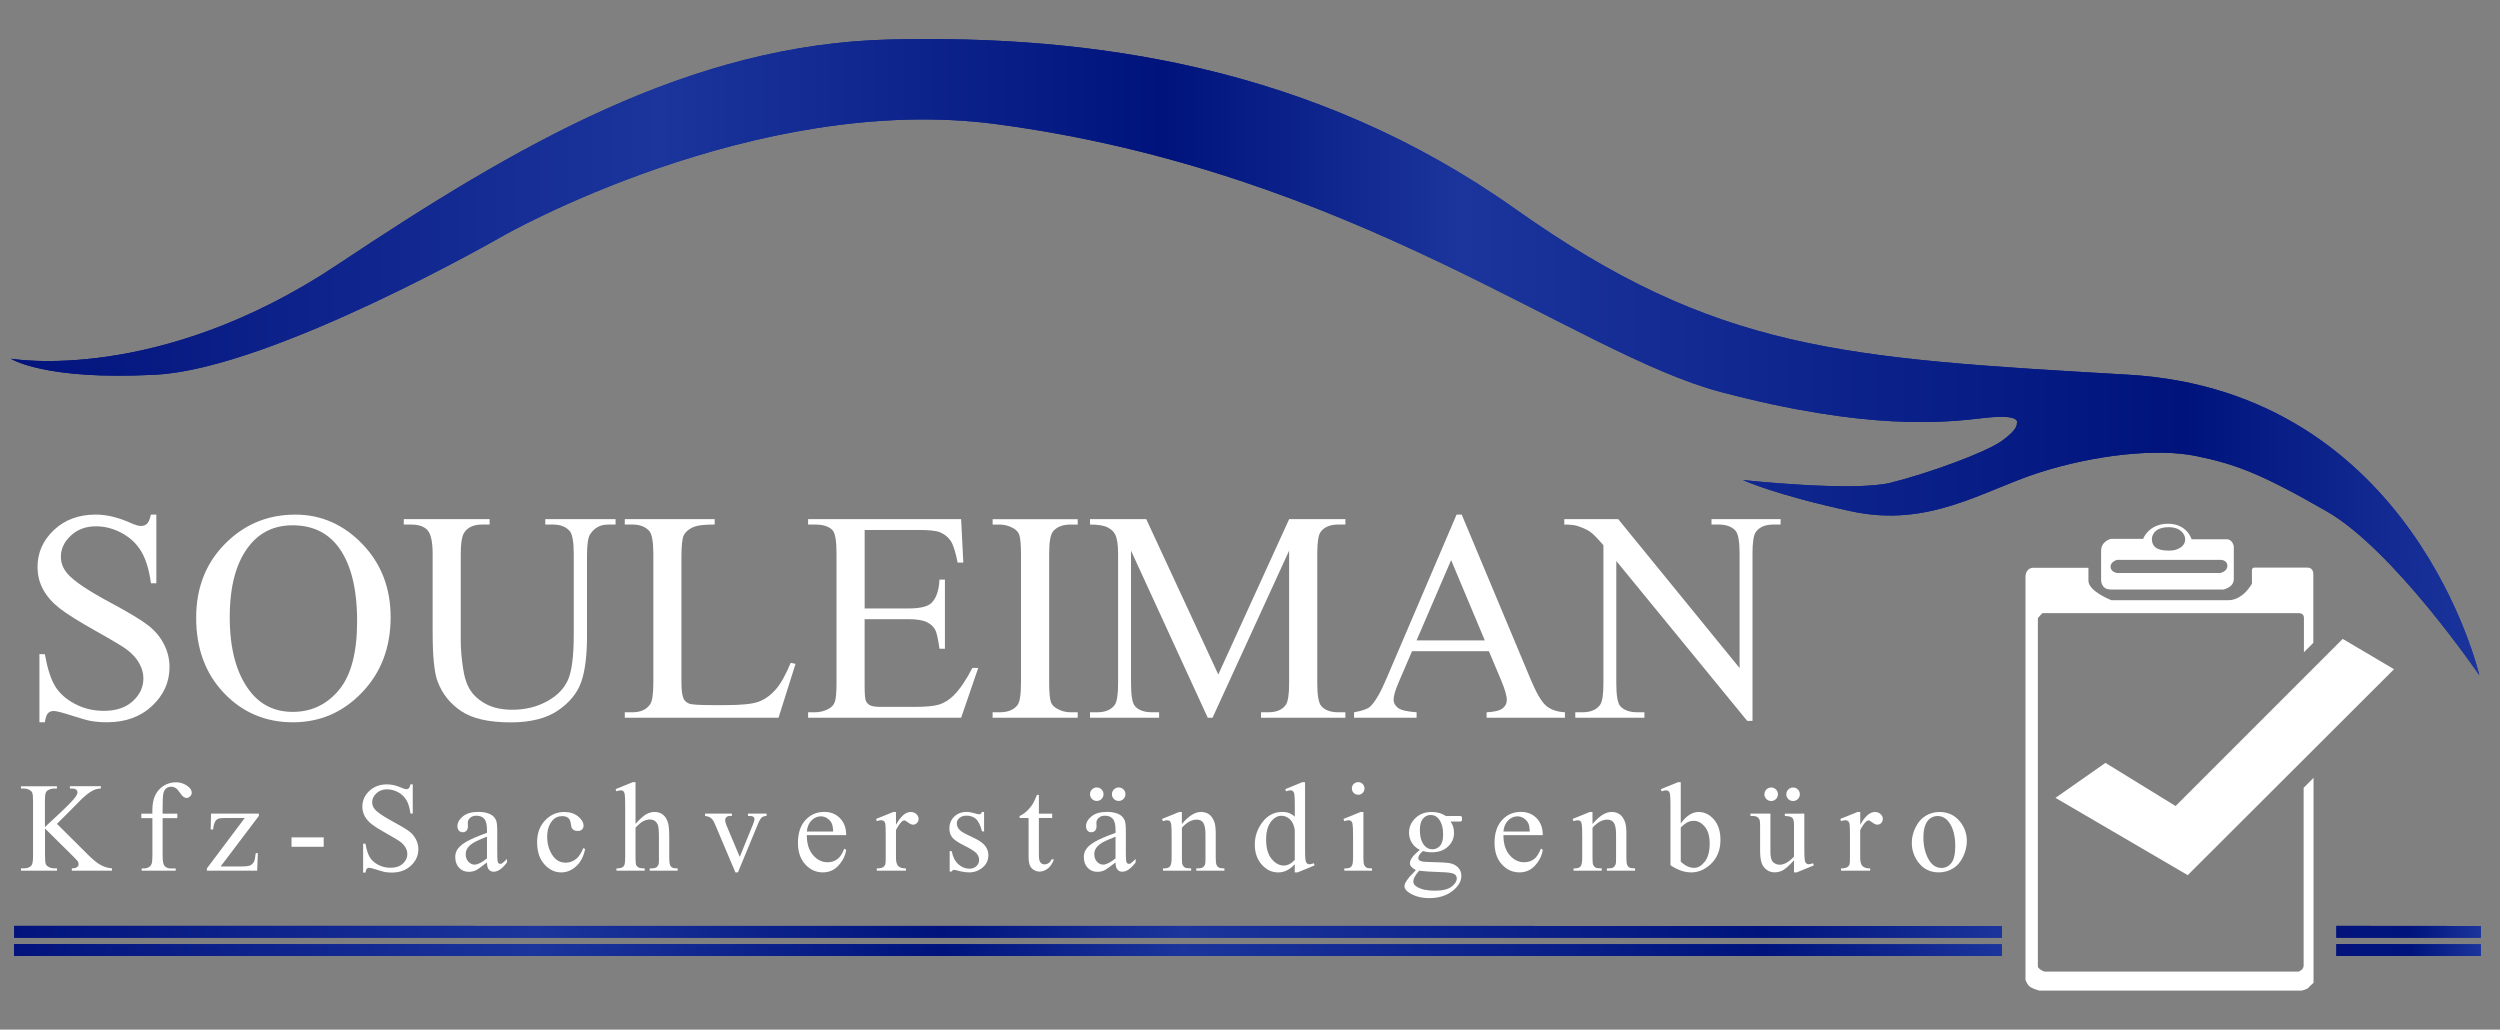 <?xml version="1.0" encoding="utf-8"?>
<!-- Generator: Adobe Illustrator 26.0.1, SVG Export Plug-In . SVG Version: 6.00 Build 0)  -->
<svg version="1.1" id="Ebene_1" xmlns="http://www.w3.org/2000/svg" xmlns:xlink="http://www.w3.org/1999/xlink" x="0px" y="0px"
	 viewBox="0 0 8192 3373.7" style="enable-background:new 0 0 8192 3373.7;" xml:space="preserve">
<rect x="0" y="0" width="8192" height="3373.7" fill="#808080" stroke="none"/>
<style type="text/css">
	.st0{clip-path:url(#SVGID_00000057841295690704539100000002671576140693668513_);}
	.st1{clip-path:url(#SVGID_00000052067645588420767370000016736635204277820831_);}
	.st2{clip-path:url(#SVGID_00000106838878489726160260000012405310929017516700_);}
	.st3{clip-path:url(#SVGID_00000030465337077193328780000015859505913556044980_);}
	.st4{clip-path:url(#SVGID_00000166674332142910295710000000655899069859770249_);}
	.st5{clip-path:url(#SVGID_00000131346423199460715870000000871711404607674031_);}
	.st6{clip-path:url(#SVGID_00000150061378424094855910000010903932424659767944_);}
	.st7{clip-path:url(#SVGID_00000071556584143493271380000004622971812835034759_);}
	.st8{clip-path:url(#SVGID_00000091709693682924471590000011383583616860801959_);}
	.st9{clip-path:url(#SVGID_00000150795395532125269340000008813565005680341936_);}
	.st10{fill:#FFFFFF;}
</style>
<g>
	<g>
		<g>
			<g>
				<defs>
					<path id="SVGID_00000046339233081115081260000008387244145127722115_" d="M35.6,1175.3c0,0,480.4,85.2,1070-307.9
						s1155.2-722.8,1812.5-738.1S4304.8,216.6,4964.3,684s1072.2,489.2,2009.1,543.8c936.8,54.6,1150.8,984.9,1150.8,984.9
						s-279.5-410.5-500.1-537.2s-301.4-155-428-181.2c-126.7-26.2-331.9-4.4-515.4,54.6c-183.4,59-360.3,181.3-613.6,126.7
						c-253.3-54.6-355.9-102.6-355.9-102.6s362.5,39.3,484.8,8.7s310.1-98.3,364.7-137.6c54.6-39.3,48-56.8,48-56.8
						s19.7-32.8-109.2-17.5c-128.8,15.3-380,41.5-860.4-85.2s-1202.6-722.4-2375.9-878c-790.5-104.8-1616,366.9-1616,366.9
						S893.8,1207,511.6,1227.7C144.7,1247.6,35.6,1175.3,35.6,1175.3z"/>
				</defs>
				
					<linearGradient id="SVGID_00000025432397264019744750000005767265230764829325_" gradientUnits="userSpaceOnUse" x1="35.6" y1="1170.286" x2="8124.2" y2="1170.286">
					<stop  offset="0" style="stop-color:#02137C"/>
					<stop  offset="0.263" style="stop-color:#1B359C"/>
					<stop  offset="0.467" style="stop-color:#00137D"/>
					<stop  offset="0.587" style="stop-color:#1B359C"/>
					<stop  offset="0.88" style="stop-color:#00137D"/>
					<stop  offset="1" style="stop-color:#1B359C"/>
				</linearGradient>
				
					<use xlink:href="#SVGID_00000046339233081115081260000008387244145127722115_"  style="overflow:visible;fill:url(#SVGID_00000025432397264019744750000005767265230764829325_);"/>
				<clipPath id="SVGID_00000109744855590831107540000004727683514796052392_">
					<use xlink:href="#SVGID_00000046339233081115081260000008387244145127722115_"  style="overflow:visible;"/>
				</clipPath>
				<g style="clip-path:url(#SVGID_00000109744855590831107540000004727683514796052392_);">
					<g>
						<g>
							<defs>
								<rect id="SVGID_00000054974070381892601270000002503262564886142347_" x="30.6" y="122.9" width="8098.7" height="2094.7"/>
							</defs>
							
								<linearGradient id="SVGID_00000007398344838037152220000015744287466070356870_" gradientUnits="userSpaceOnUse" x1="30.6" y1="1170.25" x2="8129.3" y2="1170.25">
								<stop  offset="0" style="stop-color:#02137C"/>
								<stop  offset="0.263" style="stop-color:#1B359C"/>
								<stop  offset="0.467" style="stop-color:#00137D"/>
								<stop  offset="0.587" style="stop-color:#1B359C"/>
								<stop  offset="0.88" style="stop-color:#00137D"/>
								<stop  offset="1" style="stop-color:#1B359C"/>
							</linearGradient>
							
								<use xlink:href="#SVGID_00000054974070381892601270000002503262564886142347_"  style="overflow:visible;fill:url(#SVGID_00000007398344838037152220000015744287466070356870_);"/>
							<clipPath id="SVGID_00000168116378902990358830000010378141680695132329_">
								<use xlink:href="#SVGID_00000054974070381892601270000002503262564886142347_"  style="overflow:visible;"/>
							</clipPath>
							<g style="clip-path:url(#SVGID_00000168116378902990358830000010378141680695132329_);">
							</g>
						</g>
					</g>
				</g>
			</g>
		</g>
	</g>
</g>
<g>
	<g>
		<g>
			<g>
				<defs>
					<polyline id="SVGID_00000121271704471782565350000012954267825643718819_" points="46.5,3033.9 46.5,3072.8 6560.2,3072.8 
						6560.2,3034.3 46.5,3033.9 					"/>
				</defs>
				
					<linearGradient id="SVGID_00000179641781119115639350000009730207132758479258_" gradientUnits="userSpaceOnUse" x1="46.5" y1="3053.35" x2="6560.2" y2="3053.35">
					<stop  offset="0" style="stop-color:#02137C"/>
					<stop  offset="0.263" style="stop-color:#1B359C"/>
					<stop  offset="0.467" style="stop-color:#00137D"/>
					<stop  offset="0.587" style="stop-color:#1B359C"/>
					<stop  offset="0.88" style="stop-color:#00137D"/>
					<stop  offset="1" style="stop-color:#1B359C"/>
				</linearGradient>
				
					<use xlink:href="#SVGID_00000121271704471782565350000012954267825643718819_"  style="overflow:visible;fill:url(#SVGID_00000179641781119115639350000009730207132758479258_);"/>
				<clipPath id="SVGID_00000017491793115703465980000001007597088680918194_">
					<use xlink:href="#SVGID_00000121271704471782565350000012954267825643718819_"  style="overflow:visible;"/>
				</clipPath>
				<g style="clip-path:url(#SVGID_00000017491793115703465980000001007597088680918194_);">
					<g>
						<g>
							<defs>
								<rect id="SVGID_00000128460189088449291360000017955198183067774903_" x="41.5" y="3028.9" width="6523.7" height="49"/>
							</defs>
							
								<linearGradient id="SVGID_00000130639890065609920630000017998417604237650576_" gradientUnits="userSpaceOnUse" x1="41.5" y1="3053.4" x2="6565.2" y2="3053.4">
								<stop  offset="0" style="stop-color:#02137C"/>
								<stop  offset="0.263" style="stop-color:#1B359C"/>
								<stop  offset="0.467" style="stop-color:#00137D"/>
								<stop  offset="0.587" style="stop-color:#1B359C"/>
								<stop  offset="0.88" style="stop-color:#00137D"/>
								<stop  offset="1" style="stop-color:#1B359C"/>
							</linearGradient>
							
								<use xlink:href="#SVGID_00000128460189088449291360000017955198183067774903_"  style="overflow:visible;fill:url(#SVGID_00000130639890065609920630000017998417604237650576_);"/>
							<clipPath id="SVGID_00000070821182532739286470000016788790482783616400_">
								<use xlink:href="#SVGID_00000128460189088449291360000017955198183067774903_"  style="overflow:visible;"/>
							</clipPath>
							<g style="clip-path:url(#SVGID_00000070821182532739286470000016788790482783616400_);">
							</g>
						</g>
					</g>
				</g>
			</g>
		</g>
	</g>
</g>
<g>
	<g>
		<g>
			<g>
				<defs>
					<polyline id="SVGID_00000145753190161328288290000002674334389287367556_" points="46.1,3093.7 46.1,3132.6 6559.8,3132.6 
						6559.8,3094.1 46.1,3093.6 					"/>
				</defs>
				
					<linearGradient id="SVGID_00000167375733905295112030000003697079865433915786_" gradientUnits="userSpaceOnUse" x1="46.1" y1="3113.1" x2="6559.8" y2="3113.1">
					<stop  offset="0" style="stop-color:#02137C"/>
					<stop  offset="0.263" style="stop-color:#1B359C"/>
					<stop  offset="0.467" style="stop-color:#00137D"/>
					<stop  offset="0.587" style="stop-color:#1B359C"/>
					<stop  offset="0.88" style="stop-color:#00137D"/>
					<stop  offset="1" style="stop-color:#1B359C"/>
				</linearGradient>
				
					<use xlink:href="#SVGID_00000145753190161328288290000002674334389287367556_"  style="overflow:visible;fill:url(#SVGID_00000167375733905295112030000003697079865433915786_);"/>
				<clipPath id="SVGID_00000089531818845241681140000006080235314829506207_">
					<use xlink:href="#SVGID_00000145753190161328288290000002674334389287367556_"  style="overflow:visible;"/>
				</clipPath>
				<g style="clip-path:url(#SVGID_00000089531818845241681140000006080235314829506207_);">
					<g>
						<g>
							<defs>
								<rect id="SVGID_00000142899190417109488230000010056013977792619428_" x="41.1" y="3088.6" width="6523.7" height="49"/>
							</defs>
							
								<linearGradient id="SVGID_00000036962828782169768700000018126108480866864058_" gradientUnits="userSpaceOnUse" x1="41.1" y1="3113.1" x2="6564.8" y2="3113.1">
								<stop  offset="0" style="stop-color:#02137C"/>
								<stop  offset="0.263" style="stop-color:#1B359C"/>
								<stop  offset="0.467" style="stop-color:#00137D"/>
								<stop  offset="0.587" style="stop-color:#1B359C"/>
								<stop  offset="0.88" style="stop-color:#00137D"/>
								<stop  offset="1" style="stop-color:#1B359C"/>
							</linearGradient>
							
								<use xlink:href="#SVGID_00000142899190417109488230000010056013977792619428_"  style="overflow:visible;fill:url(#SVGID_00000036962828782169768700000018126108480866864058_);"/>
							<clipPath id="SVGID_00000045615145840223998210000006270326595719013556_">
								<use xlink:href="#SVGID_00000142899190417109488230000010056013977792619428_"  style="overflow:visible;"/>
							</clipPath>
							<g style="clip-path:url(#SVGID_00000045615145840223998210000006270326595719013556_);">
							</g>
						</g>
					</g>
				</g>
			</g>
		</g>
	</g>
</g>
<g>
	<g>
		<g>
			<g>
				<defs>
					<polyline id="SVGID_00000073713850867614222090000000151244449040499594_" points="7655.8,3033.9 7655.8,3072.8 8129.3,3072.8 
						8129.3,3034.3 7655.8,3033.9 					"/>
				</defs>
				
					<linearGradient id="SVGID_00000170279342063624757040000017184137010834744234_" gradientUnits="userSpaceOnUse" x1="7655.829" y1="3053.35" x2="8129.3" y2="3053.35">
					<stop  offset="0" style="stop-color:#02137C"/>
					<stop  offset="0.517" style="stop-color:#00137D"/>
					<stop  offset="1" style="stop-color:#1B359C"/>
				</linearGradient>
				
					<use xlink:href="#SVGID_00000073713850867614222090000000151244449040499594_"  style="overflow:visible;fill:url(#SVGID_00000170279342063624757040000017184137010834744234_);"/>
				<clipPath id="SVGID_00000177474992329902973530000009220499798718284971_">
					<use xlink:href="#SVGID_00000073713850867614222090000000151244449040499594_"  style="overflow:visible;"/>
				</clipPath>
				<g style="clip-path:url(#SVGID_00000177474992329902973530000009220499798718284971_);">
					<g>
						<g>
							<defs>
								<rect id="SVGID_00000083794168180396648440000002815235816725829307_" x="7655.5" y="3028.9" width="474.2" height="49"/>
							</defs>
							
								<linearGradient id="SVGID_00000178204590377441247580000009589574435631720320_" gradientUnits="userSpaceOnUse" x1="7655.465" y1="3053.4" x2="8129.664" y2="3053.4">
								<stop  offset="0" style="stop-color:#02137C"/>
								<stop  offset="0.517" style="stop-color:#00137D"/>
								<stop  offset="1" style="stop-color:#1B359C"/>
							</linearGradient>
							
								<use xlink:href="#SVGID_00000083794168180396648440000002815235816725829307_"  style="overflow:visible;fill:url(#SVGID_00000178204590377441247580000009589574435631720320_);"/>
							<clipPath id="SVGID_00000149348463537650185910000008842953008471425207_">
								<use xlink:href="#SVGID_00000083794168180396648440000002815235816725829307_"  style="overflow:visible;"/>
							</clipPath>
							<g style="clip-path:url(#SVGID_00000149348463537650185910000008842953008471425207_);">
							</g>
						</g>
					</g>
				</g>
			</g>
		</g>
	</g>
</g>
<g>
	<g>
		<g>
			<g>
				<defs>
					<polyline id="SVGID_00000007407716800363522860000016361714546231285128_" points="7655.8,3093.7 7655.8,3132.6 8129.3,3132.6 
						8129.3,3094.1 7655.8,3093.6 					"/>
				</defs>
				
					<linearGradient id="SVGID_00000126318779891800669040000017533059506707260311_" gradientUnits="userSpaceOnUse" x1="7655.8" y1="3113.1" x2="8129.271" y2="3113.1">
					<stop  offset="0" style="stop-color:#02137C"/>
					<stop  offset="0.517" style="stop-color:#00137D"/>
					<stop  offset="1" style="stop-color:#1B359C"/>
				</linearGradient>
				
					<use xlink:href="#SVGID_00000007407716800363522860000016361714546231285128_"  style="overflow:visible;fill:url(#SVGID_00000126318779891800669040000017533059506707260311_);"/>
				<clipPath id="SVGID_00000084510568524366370970000011817569648579647620_">
					<use xlink:href="#SVGID_00000007407716800363522860000016361714546231285128_"  style="overflow:visible;"/>
				</clipPath>
				<g style="clip-path:url(#SVGID_00000084510568524366370970000011817569648579647620_);">
					<g>
						<g>
							<defs>
								<rect id="SVGID_00000170970374615373771600000000716869636626901385_" x="7655.4" y="3088.6" width="474.2" height="49"/>
							</defs>
							
								<linearGradient id="SVGID_00000112597031779424955260000012370548153592783774_" gradientUnits="userSpaceOnUse" x1="7655.436" y1="3113.1" x2="8129.635" y2="3113.1">
								<stop  offset="0" style="stop-color:#02137C"/>
								<stop  offset="0.517" style="stop-color:#00137D"/>
								<stop  offset="1" style="stop-color:#1B359C"/>
							</linearGradient>
							
								<use xlink:href="#SVGID_00000170970374615373771600000000716869636626901385_"  style="overflow:visible;fill:url(#SVGID_00000112597031779424955260000012370548153592783774_);"/>
							<clipPath id="SVGID_00000173843916352059663020000001837080902337631635_">
								<use xlink:href="#SVGID_00000170970374615373771600000000716869636626901385_"  style="overflow:visible;"/>
							</clipPath>
							<g style="clip-path:url(#SVGID_00000173843916352059663020000001837080902337631635_);">
							</g>
						</g>
					</g>
				</g>
			</g>
		</g>
	</g>
</g>
<path class="st10" d="M6637.1,1891.6v1319c0,0,5.3,16.7,16,23.7c10.7,6.9,29.3,11.6,29.3,11.6h859.9c0,0,18-4.2,21.8-9.1
	c3.8-4.9,16.9-16.4,16.9-16.4v-671.5l-32.4,32.5v583.7c0,0-1.1,8.8-7.5,13.4c-6.4,4.5-8.8,5.2-8.8,5.2h-832.9c0,0-8.5-2.7-14.3-7.4
	c-5.8-4.6-7.4-7.8-7.4-7.8v-1143c0,0,4.4-5.6,7.9-9.3c3.5-3.7,7.2-7.1,7.2-7.1h837.5c0,0,19.2-1.7,19.2,14.7v113.4l30.8-30.8v-226.9
	c0,0,0-19.6-19.6-19.6h-173.9c0,0-7.7,0.7-7.7,7.7v45c0,0-28.5,54.2-77.5,54.2h-382.9c0,0-75.3-29.1-75.3-63.7v-42.6H6660
	c0,0-22.7,1.1-22.9,30.6V1891.6z"/>
<polyline class="st10" points="6899.1,2499.8 6735.4,2614.4 7168.8,2867.7 7844.7,2192.9 7676.6,2093.6 7129,2641.2 "/>
<path class="st10" d="M7296.3,1767h-115c0-0.2-14.2-50.8-77.5-50.8s-81.2,49.6-81.2,49.6h-106.4c0,0-31.3,8-31.3,38.8v95.8
	c0,0-0.7,31.3,31.2,31.3h369.5c0,0,34.1-6.2,34.1-34.3V1790C7319.8,1790,7315.5,1766.8,7296.3,1767z M7106.7,1727.5
	c29.8,0,43.7,13.1,50.1,25.3c6.9,13.1,3.6,29.3-7.9,38.6c-8.5,6.9-21.6,13.1-41.6,12.8c-21-0.4-56-1.6-56-38.5
	C7051.2,1765.7,7050.6,1727.5,7106.7,1727.5L7106.7,1727.5z M7275.1,1877.5h-338.7c0,0-20.5-3.3-20.5-20.5s21.6-22.5,21.6-22.5
	h338.7c0,0,22.5,0,22.5,19.4S7275.1,1877.5,7275.1,1877.5z"/>
<path class="st10" d="M512.3,1686.3v225h-17.7c-5.7-43.2-16.1-77.6-31-103.2s-36.1-45.9-63.6-60.9s-56-22.6-85.4-22.6
	c-33.3,0-60.8,10.2-82.5,30.5c-21.8,20.3-32.6,43.4-32.6,69.3c0,19.8,6.9,37.9,20.6,54.2c19.8,24,67,56,141.6,96
	c60.8,32.6,102.3,57.7,124.5,75.1c22.2,17.4,39.3,38,51.3,61.7c11.8,23,18,48.6,18,74.5c0,49.3-19.1,91.7-57.3,127.4
	s-87.4,53.5-147.6,53.4c-17.8,0.1-35.7-1.4-53.3-4.3c-9.9-1.6-30.5-7.5-61.7-17.5s-50.9-15.1-59.3-15.1c-8,0-14.3,2.4-19,7.2
	c-4.6,4.8-8.1,14.7-10.3,29.7h-17.8v-223.1H147c8.3,46.7,19.5,81.6,33.6,104.9c14.1,23.2,35.6,42.5,64.5,57.8
	c28.9,15.4,60.7,23,95.2,23c40,0,71.6-10.6,94.8-31.7c23.2-21.1,34.8-46.1,34.8-74.9c0-16-4.4-32.2-13.2-48.5
	c-8.8-16.3-22.5-31.5-41-45.6c-12.5-9.6-46.6-30-102.2-61.2c-55.7-31.2-95.2-56.1-118.8-74.6c-23.5-18.5-41.3-39-53.5-61.4
	s-18.2-47-18.2-73.9c0-46.7,17.9-86.9,53.7-120.7c35.8-33.8,81.4-50.6,136.8-50.6c34.5,0,71.2,8.5,109.9,25.4
	c17.9,8,30.5,12,37.9,12c8.3,0,15.1-2.5,20.4-7.4c5.3-5,9.5-15,12.7-30L512.3,1686.3z"/>
<path class="st10" d="M967.7,1686.3c84.5,0,157.6,32.1,219.5,96.2c61.9,64.1,92.8,144.2,92.8,240.2c0,98.9-31.2,180.9-93.6,246.2
	s-137.9,97.9-226.5,97.9c-89.6,0-164.8-31.8-225.7-95.5s-91.4-146-91.4-247.1c0-103.3,35.2-187.6,105.6-252.9
	C809.5,1714.6,882.6,1686.3,967.7,1686.3z M958.6,1721.3c-58.2,0-104.9,21.6-140.1,64.8c-43.8,53.7-65.7,132.4-65.7,236.1
	c0,106.2,22.7,187.9,68.1,245.2c34.9,43.5,80.9,65.2,138.2,65.3c61.1,0,111.6-23.8,151.4-71.5s59.7-122.8,59.7-225.5
	c0-111.3-21.9-194.3-65.7-249C1069.2,1743.1,1020.6,1721.3,958.6,1721.3z"/>
<path class="st10" d="M1786.8,1718.9v-17.7h230.3v17.7h-24.5c-25.6,0-45.3,10.7-59,32.1c-6.7,9.9-10.1,33-10.1,69.1V2084
	c0,65.3-6.5,115.9-19.4,151.9c-13,36-38.4,66.9-76.3,92.6c-37.9,25.7-89.5,38.6-154.8,38.6c-71,0-124.9-12.3-161.7-36.9
	c-36.8-24.6-62.9-57.7-78.2-99.3c-10.2-28.5-15.4-81.9-15.4-160.3v-254.3c0-40-5.5-66.2-16.6-78.7c-11-12.5-28.9-18.7-53.5-18.7
	h-24.5v-17.7h281.2v17.7h-24.9c-26.9,0-46.1,8.5-57.6,25.4c-8,11.5-12,35.5-12,72v283.5c0,25.3,2.3,54.2,7,86.8
	c4.6,32.6,13,58.1,25.2,76.3s29.7,33.3,52.5,45.1c22.9,11.8,50.9,17.8,84.2,17.7c42.5,0,80.6-9.3,114.2-27.8s56.5-42.3,68.8-71.2
	s18.4-78,18.4-147.1v-263.4c0-40.6-4.5-66.1-13.4-76.3c-12.5-14.1-31-21.1-55.7-21.1L1786.8,1718.9z"/>
<path class="st10" d="M2591,2171.9l15.8,3.4l-55.7,176.6h-503.8V2334h24.5c27.5,0,47.2-9,59-26.9c6.7-10.2,10.1-33.9,10.1-71v-419.9
	c0-40.6-4.5-66.1-13.4-76.3c-12.5-14.1-31-21.1-55.7-21.1h-24.5v-17.7h294.6v17.7c-34.5-0.3-58.8,2.9-72.7,9.6s-23.4,15.2-28.6,25.4
	c-5.1,10.2-7.7,34.7-7.7,73.4v408.9c0,26.5,2.6,44.8,7.7,54.7c4,6.9,10.3,12.1,17.8,14.9c8,3.2,32.9,4.8,74.8,4.8h47.5
	c49.9,0,84.9-3.7,105.1-11.1c20.2-7.4,38.5-20.4,55.2-39.1C2557.7,2241.7,2574.3,2212.2,2591,2171.9z"/>
<path class="st10" d="M2833.3,1736.6v257.2h143c37.1,0,61.9-5.6,74.4-16.8c16.6-14.7,25.9-40.7,27.8-77.7h17.8v226.5h-17.8
	c-4.5-31.7-9-52-13.4-60.9c-5.7-11.2-15.1-20-28.3-26.4c-13.1-6.4-33.3-9.6-60.5-9.6h-143.1v214.5c0,28.8,1.3,46.3,3.8,52.5
	c2.6,6.3,7.4,11.6,13.4,14.9c6.4,3.7,18.5,5.5,36.5,5.5h110.4c36.8,0,63.5-2.6,80.1-7.7c16.6-5.1,32.6-15.2,48-30.2
	c19.8-19.8,40.1-49.7,60.9-89.7h19.2l-56.1,163.2H2648V2334h23c15.3,0,30.3-3.8,43.7-11.1c10.2-5.1,17.2-12.8,20.9-23
	s5.5-31.2,5.5-62.9v-422.7c0-41.3-4.2-66.7-12.5-76.3c-11.5-12.8-30.7-19.2-57.6-19.2h-23v-17.7h501.4l7.2,142.5H3138
	c-6.7-34.2-14.2-57.7-22.3-70.5c-8.2-12.8-20.2-22.6-36.2-29.3c-12.8-4.8-35.4-7.2-67.7-7.2L2833.3,1736.6z"/>
<path class="st10" d="M3531.4,2334v17.8h-278.8V2334h23c26.9,0,46.4-7.8,58.5-23.5c7.7-10.2,11.5-34.9,11.5-73.9v-420.3
	c0-32.9-2.1-54.7-6.2-65.3c-3.2-8-9.7-14.9-19.7-20.6c-13.5-7.5-28.7-11.5-44.1-11.5h-23v-17.7h278.8v17.7H3508
	c-26.6,0-45.9,7.8-58.1,23.5c-8,10.2-12,34.9-12,73.9v420.3c0,32.9,2.1,54.7,6.2,65.3c3.2,8,9.9,14.9,20.2,20.6
	c13.3,7.6,28.4,11.5,43.7,11.5L3531.4,2334z"/>
<path class="st10" d="M3957.5,2351.8l-251.4-547.5V2239c0,40,4.3,64.9,13,74.9c11.8,13.4,30.5,20.1,56.1,20.1h23v17.8h-226.5V2334
	h23c27.5,0,47-8.3,58.5-24.9c7-10.2,10.6-33.6,10.6-70v-425.2c0-28.8-3.2-49.6-9.6-62.4c-4.5-9.3-12.7-17-24.7-23.3
	c-12-6.2-31.3-9.4-57.8-9.4v-17.7H3756l236.1,509.1l232.2-509.1h184.3v17.7H4386c-27.8,0-47.5,8.3-59,24.9
	c-7,10.2-10.6,33.6-10.6,70V2239c0,40,4.5,64.9,13.4,74.9c11.8,13.4,30.5,20.1,56.1,20.1h22.6v17.8h-276.4V2334h23
	c27.8,0,47.4-8.3,58.5-24.9c7-10.2,10.6-33.6,10.6-70v-434.7l-251,547.5L3957.5,2351.8z"/>
<path class="st10" d="M4878.8,2133.9h-251.9l-44.1,102.7c-10.9,25.3-16.3,44.1-16.3,56.6c0,9.9,4.7,18.6,14.2,26.2
	c9.4,7.5,29.8,12.4,61.2,14.6v17.8H4437V2334c27.2-4.8,44.8-11,52.8-18.7c16.3-15.4,34.4-46.5,54.2-93.6l228.9-535.5h16.8
	l226.5,541.2c18.2,43.5,34.8,71.8,49.7,84.8c14.9,13,35.6,20.3,62.1,21.8v17.8h-256.7V2334c25.9-1.3,43.4-5.6,52.5-12.9
	c9.1-7.4,13.7-16.3,13.7-26.9c0-14.1-6.4-36.3-19.2-66.7L4878.8,2133.9z M4865.4,2098.4l-110.4-263l-113.2,263H4865.4z"/>
<path class="st10" d="M5125.9,1701.1h176.6l397.8,488v-375.2c0-40-4.5-64.9-13.4-74.9c-11.8-13.4-30.6-20.2-56.1-20.2h-22.6v-17.7
	h226.5v17.7h-23c-27.5,0-47,8.3-58.5,24.9c-7,10.2-10.6,33.6-10.6,70v548.5h-17.3l-429-524V2239c0,40,4.3,64.9,13,74.9
	c12.2,13.4,30.9,20.1,56.1,20.1h23v17.8h-226.5V2334h22.6c27.8,0,47.5-8.3,59-24.9c7-10.2,10.6-33.6,10.6-70v-452.5
	c-18.9-22.1-33.2-36.7-43-43.7s-24.1-13.6-43-19.7c-9.3-2.9-23.4-4.3-42.2-4.3V1701.1z"/>
<path class="st10" d="M186.6,2699.6l102,101.4c16.7,16.7,31,28.1,42.8,34.2c11,5.8,23.1,9.3,35.5,10.3v7.6H235.3v-7.6
	c7.9,0,13.6-1.3,17-4c3.5-2.6,5.2-5.6,5.2-8.9c0-3-0.6-6-1.9-8.8c-1.3-2.6-5.5-7.4-12.7-14.5l-95.4-94.4v89.1
	c0,14,0.9,23.2,2.7,27.7c1.4,3.4,4.2,6.3,8.6,8.8c5.7,3.2,12.1,4.9,18.6,4.9h9.4v7.6H68.7v-7.6h9.8c11.4,0,19.7-3.3,24.9-10
	c3.3-4.3,4.9-14.8,4.9-31.4v-178.7c0-14-0.9-23.3-2.7-27.9c-1.4-3.3-4.1-6.1-8.4-8.6c-5.7-3.2-12.2-4.9-18.8-4.9h-9.8v-7.5h117.9
	v7.5h-9.4c-6.5,0-12.9,1.7-18.6,4.7c-4.1,2-7.2,5.5-8.8,9.8s-2.5,13.3-2.5,26.9v84.6c2.7-2.6,12-11.2,27.9-25.9
	c40.4-37,64.8-61.6,73.2-74c3.7-5.4,5.5-10.2,5.5-14.3c-0.1-3.3-1.6-6.3-4.3-8.3c-2.8-2.4-7.7-3.6-14.5-3.6h-6v-7.6h101.5v7.5
	c-5.5,0.1-11,0.9-16.3,2.5c-6.3,2.2-12.3,5.1-17.9,8.7c-7.1,4.3-15.8,11.2-26.1,20.7c-3,2.7-16.8,16.6-41.4,41.8L186.6,2699.6z"/>
<path class="st10" d="M532.9,2680.9v122.8c0,17.4,1.9,28.4,5.7,33c5,6,11.7,9,20.2,9h17v7.4H464.2v-7.4h8.4c5.2,0,10.4-1.4,14.9-4.1
	c4.3-2.5,7.6-6.4,9.3-11.1c1.7-4.6,2.6-13.6,2.6-26.9v-122.7H463v-14.7h36.3v-12.3c0-18.6,3-34.4,9-47.3
	c5.9-12.9,15.5-23.7,27.4-31.3c12.4-8,26.8-12.1,41.5-11.9c14.3,0,27.4,4.6,39.3,13.9c7.9,6.1,11.8,13,11.8,20.6
	c0,4.1-1.8,7.9-5.3,11.5s-7.3,5.4-11.4,5.4c-3.5-0.1-6.9-1.3-9.8-3.4c-3.5-2.2-7.7-7.1-12.8-14.5c-5-7.4-9.7-12.4-13.9-15
	s-9.1-3.9-14.1-3.9c-5.7-0.2-11.4,1.6-16,5c-4.3,3.3-7.5,8.5-9.4,15.5s-2.9,25.1-2.8,54.2v13.5H581v14.6L532.9,2680.9L532.9,2680.9z
	"/>
<path class="st10" d="M844.9,2795.7l-2.2,57.3H677.9v-7.4L802,2680.4h-61.2c-13.2,0-21.8,0.8-25.9,2.5c-4.4,2-7.9,5.4-10,9.7
	c-3.7,6.8-5.8,15.2-6.3,25.3h-8.2l1.2-51.8h156.6v7.5L723,2839.2h68.1c14.3,0,24-1.2,29.1-3.6c5.1-2.4,9.2-6.6,12.3-12.5
	c2.2-4.3,4-13.5,5.5-27.5L844.9,2795.7z"/>
<path class="st10" d="M955.3,2743.9h105.4v30.8H955.3V2743.9z"/>
<path class="st10" d="M1352.5,2570.1v95.6h-7.5c-2.5-18.4-6.8-33-13.2-43.8c-6.4-11-15.8-19.9-27-25.9c-11.1-6.2-23.6-9.5-36.3-9.6
	c-14.2,0-25.8,4.3-35.1,13c-9.2,8.6-13.9,18.5-13.9,29.5c0,8.5,3.1,16.7,8.8,23c8.4,10.2,28.5,23.8,60.2,40.8
	c25.8,13.9,43.5,24.5,52.9,31.9c9.1,7,16.6,16,21.8,26.2c5,9.8,7.7,20.6,7.7,31.6c0,20.9-8.1,39-24.4,54.1
	c-16.2,15.1-37.1,22.7-62.6,22.7c-7.6,0-15.2-0.6-22.6-1.8c-4.2-0.7-12.9-3.2-26.2-7.4c-13.3-4.3-21.7-6.4-25.2-6.4
	c-3-0.2-5.9,1-8,3.1c-2,2-3.4,6.3-4.4,12.6h-7.6v-94.8h7.6c3.5,19.9,8.3,34.7,14.3,44.6c6,9.9,15.1,18,27.4,24.6
	c12.5,6.6,26.4,10,40.5,9.8c17,0,30.4-4.5,40.3-13.5s14.8-19.6,14.7-31.8c-0.1-7.2-2-14.3-5.6-20.6c-3.8-6.9-9.6-13.4-17.4-19.4
	c-5.3-4.1-19.8-12.8-43.4-26c-23.7-13.2-40.5-23.8-50.5-31.7c-9.3-7.1-17-15.9-22.7-26.1c-5.2-9.6-7.9-20.5-7.7-31.4
	c0-19.9,7.6-36.9,22.8-51.3c15.2-14.3,34.6-21.5,58.1-21.5c14.7,0,30.3,3.6,46.7,10.8c7.6,3.4,13,5.1,16.1,5.1
	c3.2,0.1,6.3-1,8.6-3.2c2.2-2.1,4-6.4,5.4-12.8L1352.5,2570.1z"/>
<path class="st10" d="M1595.7,2826c-19.2,14.8-31.2,23.4-36.1,25.7c-7.3,3.4-15.4,5.1-23.4,5.1c-12.9,0-23.6-4.4-31.9-13.3
	c-8.4-8.8-12.5-20.5-12.5-34.9c-0.2-8.3,1.9-16.5,6.1-23.7c5.6-9.2,15.2-17.9,29.1-26.1c13.8-8.2,36.7-18.1,68.8-29.8v-7.4
	c0-18.6-3-31.4-8.9-38.3c-5.9-6.9-14.5-10.4-25.8-10.4c-8.6,0-15.4,2.3-20.4,6.9c-5.2,4.6-7.8,9.9-7.8,15.9l0.4,11.8
	c0,6.2-1.6,11.1-4.8,14.5c-3.3,3.4-7.8,5.3-12.5,5.1c-4.7,0.1-9.2-1.8-12.3-5.3c-3.2-3.5-4.8-8.3-4.8-14.5c0-11.7,6-22.4,17.9-32.2
	c12-9.8,28.8-14.7,50.4-14.7c16.6,0,30.2,2.8,40.8,8.4c8.1,4.3,14.4,11.3,17.7,19.8c2.5,5.8,3.7,17.8,3.7,35.9v63.4
	c0,17.8,0.3,28.7,1,32.7s1.8,6.7,3.4,8.1c1.5,1.3,3.4,2.1,5.4,2c2,0,4-0.5,5.7-1.4c2.9-1.8,8.4-6.7,16.5-14.9v11.4
	c-15.2,20.4-29.8,30.6-43.6,30.6c-6.7,0-12-2.3-16-6.9C1597.8,2845,1595.8,2837.1,1595.7,2826z M1595.7,2812.8v-71.2
	c-20.5,8.2-33.8,14-39.8,17.3c-10.7,6-18.4,12.2-23,18.8c-4.5,6.2-6.9,13.7-6.9,21.4c0,9.8,2.9,18,8.8,24.4s12.6,9.6,20.2,9.7
	C1565.3,2833.2,1578.9,2826.4,1595.7,2812.8z"/>
<path class="st10" d="M1917.4,2782c-5,24.6-14.9,43.5-29.6,56.8c-14.7,13.2-30.9,19.9-48.7,19.9c-21.2,0-39.7-8.9-55.5-26.7
	s-23.6-41.9-23.6-72.2c0-29.4,8.7-53.2,26.2-71.6s38.4-27.5,62.9-27.5c18.4,0,33.4,4.9,45.3,14.6c11.8,9.7,17.7,19.8,17.7,30.3
	c0.2,4.7-1.6,9.3-5,12.5c-3.3,3.2-8,4.8-14,4.8c-8,0-14.1-2.6-18.1-7.8c-2.3-2.9-3.8-8.3-4.6-16.3c-0.8-8-3.5-14.1-8.3-18.4
	c-4.8-4.1-11.4-6.1-19.8-6.1c-13.6,0-24.5,5-32.8,15.1c-11,13.3-16.5,30.9-16.5,52.8c0,22.3,5.5,42,16.4,59
	c10.9,17.1,25.7,25.6,44.3,25.6c13.3,0,25.3-4.6,35.9-13.7c7.5-6.3,14.8-17.6,21.8-34.1L1917.4,2782z"/>
<path class="st10" d="M2082.5,2562.9v136.6c15.1-16.6,27-27.2,35.9-31.9c8.1-4.5,17.2-6.9,26.5-7c10.6,0,19.7,2.9,27.3,8.8
	c7.6,5.8,13.2,15,16.9,27.5c2.6,8.7,3.9,24.6,3.9,47.7v66.1c0,11.8,0.9,19.9,2.8,24.3c1.4,3.3,3.8,6,6.9,7.7
	c3.3,1.9,9.3,2.9,17.9,2.9v7.4H2129v-7.4h4.3c8.7,0,14.8-1.3,18.2-4c3.6-3,6.1-7.1,7.1-11.7c0.4-2.2,0.6-8.6,0.6-19.2v-66
	c0-20.4-1.1-33.8-3.2-40.2c-2.1-6.4-5.5-11.2-10.1-14.4c-4.9-3.3-10.8-5-16.7-4.8c-7.2,0.1-14.4,2-20.8,5.3
	c-7.2,3.5-15.8,10.7-25.9,21.4v98.7c0,12.8,0.7,20.7,2.1,23.9c1.7,3.4,4.5,6.2,7.9,7.9c3.9,2.1,10.6,3.2,20.1,3.2v7.4H2020v-7.4
	c8.3,0,14.8-1.3,19.6-3.9c2.7-1.4,4.9-3.9,6.5-7.7s2.4-11.6,2.5-23.3v-169.1c0-21.3-0.5-34.4-1.5-39.3c-1-4.9-2.6-8.2-4.7-10
	c-2.4-1.9-5.4-2.8-8.5-2.7c-2.9,0-7.5,1.1-13.9,3.3l-2.9-7.1l55.9-22.8L2082.5,2562.9z"/>
<path class="st10" d="M2310.4,2666.1h87.9v7.5h-5.7c-5.3,0-9.4,1.3-12.1,3.9c-2.8,2.7-4.4,6.5-4.2,10.4c0,4.7,1.4,10.4,4.3,16.9
	L2424,2808l43.6-107.1c3.1-7.6,4.7-13.4,4.7-17.3c0.1-1.7-0.5-3.4-1.6-4.7c-1.4-2-3.4-3.4-5.7-4.2c-2.3-0.7-7-1.1-14.1-1.1v-7.5h61
	v7.5c-7.1,0.5-12,2-14.7,4.3c-4.8,4.1-9,10.9-12.8,20.4l-66.3,160.3h-8.4L2343,2701c-3-7.4-5.9-12.6-8.6-15.8
	c-2.9-3.3-6.4-6.1-10.4-8.1c-2.3-1.2-6.9-2.4-13.7-3.5L2310.4,2666.1z"/>
<path class="st10" d="M2643.8,2736.5c-0.1,27.7,6.6,49.5,20.2,65.3c13.6,15.8,29.6,23.7,47.9,23.6c12.3,0,22.9-3.4,31.9-10.1
	c9-6.7,16.6-18.2,22.7-34.6l6.3,4.1c-2.8,18.6-11.1,35.6-24.9,50.9c-13.7,15.3-30.9,22.9-51.6,22.9c-22.4,0-41.6-8.7-57.6-26.2
	s-24-41-24-70.5c0-31.9,8.2-56.8,24.6-74.7s36.9-26.8,61.7-26.8c20.9,0,38.1,6.9,51.6,20.7s20.2,32.3,20.2,55.4L2643.8,2736.5z
	 M2643.8,2724.7h86.5c-0.7-12-2.1-20.4-4.3-25.3c-3.2-7.4-8.5-13.6-15.2-17.9c-6.2-4.2-13.6-6.5-21.1-6.5
	c-11.3,0-21.4,4.4-30.3,13.2C2650.5,2696.9,2645.3,2709.1,2643.8,2724.7L2643.8,2724.7z"/>
<path class="st10" d="M2935.9,2660.7v42c15.6-28,31.7-42,48.1-42c6.8-0.2,13.5,2.2,18.6,6.8c4.9,4.6,7.4,9.8,7.4,15.8
	c0.1,5-1.8,9.9-5.3,13.5c-3.2,3.5-7.8,5.5-12.7,5.5c-4.7,0-10.1-2.3-16-7s-10.3-7-13.2-7c-2.5,0-5.1,1.4-7.9,4.1
	c-6.1,5.6-12.4,14.7-19,27.5v89.5c0,10.3,1.3,18.1,3.9,23.4c2.1,4,5.4,7.2,9.4,9.2c4.5,2.5,10.9,3.7,19.4,3.7v7.4H2873v-7.4
	c9.5,0,16.6-1.5,21.2-4.5c3.6-2.5,6.1-6.2,7.1-10.4c0.7-2.3,1-8.9,1-19.8v-72.4c0-21.8-0.4-34.7-1.3-38.9c-0.9-4.2-2.5-7.2-4.9-9.1
	c-2.5-2-5.7-3-8.9-2.9c-4.9,0.1-9.7,1.2-14.3,3.1l-2-7.4l56.5-22.8L2935.9,2660.7L2935.9,2660.7z"/>
<path class="st10" d="M3224.6,2660.7v63.6h-6.7c-5.2-20-11.8-33.6-19.9-40.8c-8.1-7.2-18.4-10.8-30.9-10.8c-9.5,0-17.2,2.5-23,7.5
	c-5.9,5-8.8,10.6-8.8,16.7c-0.2,7.1,2.1,14,6.5,19.6c4.2,5.6,12.8,11.5,25.7,17.7l29.8,14.5c27.6,13.5,41.4,31.2,41.4,53.2
	c0,17-6.4,30.7-19.3,41.1c-12.1,10.1-27.4,15.7-43.1,15.6c-11.5,0-24.5-2-39.2-6.1c-3.6-1.2-7.3-1.9-11.1-2c-3.1,0-5.6,1.8-7.4,5.3
	h-6.7v-66.7h6.7c3.8,19,11.1,33.4,21.8,43s22.8,14.4,36.1,14.5c9.4,0,17-2.8,22.9-8.3c5.7-5,8.9-12.3,8.9-19.9
	c0.2-8.9-3.4-17.5-9.9-23.7c-6.6-6.4-19.8-14.5-39.5-24.3s-32.6-18.6-38.7-26.5c-6.1-7.8-9.2-17.5-9.2-29.4
	c0-15.4,5.3-28.2,15.8-38.5s24.2-15.5,40.9-15.5c7.4,0,16.3,1.6,26.7,4.7c6.9,2,11.6,3.1,13.9,3.1c1.8,0.1,3.6-0.4,5.1-1.4
	c1.2-0.9,2.6-3.1,4.3-6.3L3224.6,2660.7z"/>
<path class="st10" d="M3404.2,2604.8v61.4h43.6v14.3h-43.6v121.1c0,12.1,1.7,20.3,5.2,24.5c3.2,4.1,8.2,6.4,13.4,6.3
	c4.7-0.1,9.2-1.5,13.1-4.2c4.4-3,7.8-7.3,9.8-12.3h7.9c-4.8,13.3-11.5,23.4-20.2,30.1c-8.7,6.7-17.7,10.1-26.9,10.1
	c-6.5-0.1-12.8-1.9-18.4-5.2c-5.9-3.4-10.6-8.6-13.3-14.9c-2.9-6.4-4.3-16.4-4.3-29.9v-125.7H3341v-6.7c7.5-3,15.1-8.1,22.9-15.2
	c8.1-7.5,15.1-16,20.9-25.4c3.1-5.2,7.5-14.6,13.1-28.4L3404.2,2604.8z"/>
<path class="st10" d="M3655.4,2826c-19.2,14.8-31.2,23.4-36.1,25.7c-7.3,3.4-15.4,5.1-23.4,5.1c-12.9,0-23.6-4.4-31.9-13.3
	c-8.4-8.8-12.6-20.5-12.5-34.9c-0.2-8.3,1.9-16.5,6.1-23.7c5.6-9.2,15.3-17.9,29.1-26.1c13.8-8.2,36.7-18.1,68.8-29.8v-7.4
	c0-18.6-3-31.4-8.9-38.3c-5.9-6.9-14.5-10.4-25.8-10.4c-8.6,0-15.4,2.3-20.4,6.9c-5.2,4.6-7.7,9.9-7.7,15.9l0.4,11.8
	c0,6.2-1.6,11.1-4.8,14.5c-3.3,3.4-7.8,5.3-12.5,5.1c-4.7,0.1-9.2-1.8-12.3-5.3c-3.2-3.5-4.8-8.3-4.8-14.5c0-11.7,6-22.4,17.9-32.2
	s28.8-14.7,50.4-14.7c16.6,0,30.2,2.8,40.8,8.4c8.1,4.3,14.4,11.3,17.7,19.8c2.5,5.8,3.7,17.8,3.7,35.9v63.4c0,17.8,0.3,28.7,1,32.7
	s1.8,6.7,3.4,8.1c1.5,1.3,3.4,2.1,5.4,2c2,0.1,4-0.4,5.8-1.4c2.8-1.8,8.4-6.7,16.5-14.9v11.4c-15.2,20.4-29.8,30.6-43.6,30.6
	c-6.7,0-12-2.3-15.9-6.9C3657.6,2845.1,3655.5,2837.2,3655.4,2826z M3593.8,2580.3c6-0.1,11.7,2.2,15.8,6.5
	c4.2,4.1,6.5,9.8,6.4,15.7c0.1,5.9-2.3,11.5-6.5,15.6c-8.6,8.6-22.6,8.6-31.2,0c-4.3-4.1-6.6-9.7-6.5-15.6
	c-0.1-5.9,2.2-11.6,6.4-15.7C3582.2,2582.6,3587.9,2580.2,3593.8,2580.3z M3655.4,2812.8v-71.2c-20.5,8.2-33.8,14-39.8,17.3
	c-10.7,6-18.4,12.2-23,18.8c-4.5,6.2-7,13.7-6.9,21.4c0,9.8,2.9,18,8.8,24.4c5.8,6.4,12.6,9.6,20.2,9.7
	C3624.9,2833.2,3638.5,2826.4,3655.4,2812.8z M3665.8,2580.3c5.9-0.1,11.5,2.3,15.6,6.5c4.2,4.1,6.5,9.8,6.4,15.7
	c0,12.1-9.7,22-21.9,22c-0.1,0-0.1,0-0.2,0c-5.9,0.1-11.6-2.2-15.7-6.4c-4.3-4.1-6.6-9.7-6.5-15.6
	C3643.6,2590.3,3653.5,2580.3,3665.8,2580.3z"/>
<path class="st10" d="M3872.8,2700.2c21.9-26.4,42.8-39.6,62.6-39.6c10.2,0,19,2.6,26.3,7.7c7.3,5.1,13.2,13.5,17.5,25.2
	c3,8.2,4.5,20.7,4.5,37.5v79.7c0,11.8,1,19.9,2.9,24.1c1.5,3.4,4,6.2,7.2,7.9c3.3,1.9,9.5,2.9,18.4,2.9v7.4H3920v-7.4h3.9
	c8.7,0,14.8-1.3,18.2-4c3.7-3,6.2-7.1,7.2-11.7c0.5-2,0.8-8.4,0.8-19.2v-76.5c0-17-2.2-29.3-6.6-37c-4.4-7.7-11.9-11.5-22.3-11.5
	c-16.2,0-32.3,8.8-48.3,26.5v98.5c0,12.6,0.7,20.5,2.2,23.4c1.6,3.6,4.4,6.7,7.8,8.7c3.3,1.8,10.1,2.8,20.3,2.8v7.4h-92.4v-7.4h4.1
	c9.5,0,15.9-2.4,19.3-7.2c3.3-4.8,5-14,5-27.6v-69.3c0-22.4-0.5-36.1-1.5-41s-2.6-8.2-4.7-10c-2.4-1.9-5.4-2.8-8.5-2.7
	c-4.7,0.2-9.3,1.2-13.7,3.1l-3.1-7.4l56.3-22.8h8.8V2700.2z"/>
<path class="st10" d="M4242.7,2832c-9.1,9.5-18,16.3-26.7,20.5c-8.8,4.2-18.4,6.3-28.1,6.2c-20.4,0-38.2-8.5-53.4-25.6
	c-15.2-17.1-22.8-39-22.8-65.8s8.4-51.3,25.3-73.5s38.5-33.3,65-33.3c16.5,0,30,5.2,40.8,15.7v-34.5c0-21.3-0.5-34.4-1.5-39.3
	c-1-4.9-2.6-8.2-4.8-10c-2.3-1.8-5.2-2.8-8.2-2.7c-3.5,0-8.2,1.1-14.1,3.3l-2.6-7.1l55.6-22.9h9.2v216c0,21.9,0.5,35.2,1.5,40.1
	c1,4.8,2.7,8.2,4.9,10.1c2.2,1.9,5,2.9,7.8,2.9c3.7,0,8.6-1.2,14.7-3.5l2.2,7.1l-55.5,23h-9.4L4242.7,2832z M4242.7,2817.7v-96.3
	c-0.7-8.8-3.2-17.5-7.4-25.3c-3.7-7.2-9.3-13.1-16.2-17.2c-5.9-3.6-12.7-5.6-19.7-5.8c-12,0-22.6,5.4-32,16.1
	c-12.4,14.2-18.6,34.8-18.6,62c0,27.5,6,48.5,17.9,63.1s25.3,21.9,40,21.9C4219.2,2836.2,4231.2,2830.1,4242.7,2817.7L4242.7,2817.7
	z"/>
<path class="st10" d="M4467.6,2660.7v150.1c0,11.7,0.8,19.5,2.5,23.3c1.5,3.6,4.1,6.7,7.5,8.7c3.3,1.9,9.4,2.9,18.3,2.9v7.4h-90.8
	v-7.4c9.1,0,15.2-0.9,18.4-2.7c3.4-2,6-5.1,7.4-8.8c1.8-4.1,2.8-11.9,2.8-23.4v-72c0-20.3-0.6-33.4-1.8-39.3
	c-0.9-4.4-2.4-7.4-4.5-9.1c-2.4-1.8-5.4-2.7-8.4-2.6c-4.8,0.2-9.5,1.2-13.9,3.1l-2.9-7.4l56.3-22.8H4467.6z M4450.6,2562.9
	c11.3,0,20.6,9.1,20.6,20.5v0.1c0.1,5.5-2.1,10.8-6,14.7c-3.8,4-9.1,6.2-14.6,6.1c-11.5,0-20.8-9.3-20.8-20.8
	c-0.1-5.5,2.1-10.8,6-14.6C4439.7,2565,4445.1,2562.8,4450.6,2562.9z"/>
<path class="st10" d="M4652.6,2784.9c-21.9-10.2-35.8-32.3-35.5-56.5c0-18.5,7-34.4,20.9-47.7s31.8-20,53.5-20
	c17.8,0,33.2,4.4,46.3,13.1h39.6c5.8,0,9.2,0.2,10.2,0.5c0.9,0.3,1.6,0.9,2,1.7c0.8,1.2,1.2,3.4,1.2,6.5c0,3.5-0.3,6-1,7.4
	c-0.5,0.8-1.3,1.3-2.1,1.6c-1,0.4-4.5,0.6-10.3,0.6h-24.3c7.6,9.8,11.4,22.3,11.4,37.5c0,17.4-6.7,32.3-20,44.7
	s-31.2,18.6-53.6,18.5c-9.6,0-19.1-1.4-28.3-4.1c-6,5.2-10,9.7-12.1,13.5c-2.1,3.9-3.2,7.2-3.2,9.9c0.1,2.6,1.4,5,3.4,6.7
	c2.3,2.2,6.6,3.7,13.2,4.7c3.8,0.5,13.3,1,28.5,1.4c28,0.7,46.2,1.6,54.5,2.9c12.6,1.8,22.7,6.4,30.3,14.1
	c7.5,7.4,11.6,17.6,11.3,28.1c0,15.4-7.2,29.8-21.6,43.2c-21.2,19.8-48.9,29.8-83,29.8c-26.2,0-48.4-5.9-66.5-17.7
	c-10.2-6.8-15.3-13.9-15.3-21.2c0-3.4,0.8-6.8,2.2-9.8c2.3-5,7.1-12,14.3-21c0.9-1.2,7.9-8.6,20.8-22c-7.1-4.2-12.1-8-15-11.3
	c-2.8-3.1-4.4-7.1-4.4-11.3c0-4.7,1.9-10.3,5.8-16.7C4629.7,2805.5,4638.6,2796.5,4652.6,2784.9z M4650.6,2853
	c-5.6,5.9-10.5,12.4-14.5,19.4c-3.3,6-4.9,11.5-4.9,16.5c0,6.6,3.9,12.3,11.8,17.1c13.6,8.4,33.2,12.6,59,12.6
	c24.5,0,42.5-4.3,54.1-12.9c11.6-8.6,17.4-17.8,17.4-27.6c0-7.1-3.5-12.1-10.4-15.1c-7.1-3-21.1-4.8-42-5.3
	C4690.6,2856.8,4667.1,2855.3,4650.6,2853L4650.6,2853z M4688.1,2670.5c-10.1,0-18.5,4-25.3,12s-10.2,20.3-10.2,36.9
	c0,21.5,4.6,38.1,13.9,50c7.1,9,16,13.5,26.9,13.5c9.8,0.2,19.2-4.1,25.5-11.6c6.7-7.8,10-19.9,10-36.5c0-21.6-4.7-38.5-14.1-50.8
	C4707.9,2674.9,4699,2670.5,4688.1,2670.5L4688.1,2670.5z"/>
<path class="st10" d="M4926.4,2736.5c-0.1,27.7,6.6,49.5,20.2,65.3s29.6,23.7,47.9,23.6c12.2,0,22.9-3.4,31.9-10.1
	c9.1-6.7,16.6-18.2,22.7-34.6l6.3,4.1c-2.8,18.6-11.1,35.6-24.9,50.9c-13.7,15.3-30.9,22.9-51.6,22.9c-22.4,0-41.7-8.7-57.6-26.2
	c-16-17.5-23.9-41-24-70.5c0-31.9,8.2-56.8,24.6-74.7s36.9-26.8,61.7-26.8c20.9,0,38.1,6.9,51.6,20.7s20.2,32.3,20.2,55.4
	L4926.4,2736.5z M4926.4,2724.7h86.5c-0.7-12-2.1-20.4-4.3-25.3c-3.2-7.4-8.5-13.6-15.2-17.9c-6.2-4.2-13.6-6.5-21.1-6.5
	c-11.3,0-21.4,4.4-30.3,13.2C4933.1,2696.9,4927.9,2709.1,4926.4,2724.7L4926.4,2724.7z"/>
<path class="st10" d="M5218.4,2700.2c21.9-26.4,42.8-39.6,62.6-39.6c10.2,0,19,2.6,26.3,7.7c7.3,5.1,13.2,13.5,17.5,25.2
	c3,8.2,4.5,20.7,4.5,37.5v79.7c0,11.8,1,19.9,2.9,24.1c1.5,3.4,4,6.2,7.2,7.9c3.3,1.9,9.5,2.9,18.4,2.9v7.4h-92.4v-7.4h3.9
	c8.7,0,14.8-1.3,18.2-4c3.7-3,6.2-7.1,7.2-11.7c0.5-2,0.8-8.4,0.8-19.2v-76.5c0-17-2.2-29.3-6.6-37s-11.9-11.5-22.3-11.5
	c-16.2,0-32.3,8.8-48.3,26.5v98.5c0,12.6,0.7,20.5,2.2,23.4c1.6,3.6,4.4,6.7,7.8,8.7c3.3,1.8,10.1,2.8,20.3,2.8v7.4h-92.4v-7.4h4.1
	c9.5,0,15.9-2.4,19.3-7.2c3.3-4.8,5-14,5-27.6v-69.3c0-22.4-0.5-36.1-1.5-41s-2.6-8.2-4.7-10c-2.4-1.9-5.4-2.8-8.5-2.7
	c-4.7,0.2-9.3,1.2-13.7,3.1l-3.1-7.4l56.3-22.8h8.8L5218.4,2700.2z"/>
<path class="st10" d="M5507.5,2698.4c18.1-25.2,37.6-37.7,58.5-37.7c19.2,0,35.9,8.2,50.2,24.6c14.3,16.4,21.4,38.8,21.4,67.2
	c0,33.2-11,59.9-33,80.1c-18.9,17.4-40,26.1-63.2,26.1c-11.3-0.1-22.5-2.1-33.2-5.9c-12.2-4.4-23.7-10.4-34.4-17.7v-193.5
	c0-21.2-0.5-34.3-1.5-39.2s-2.6-8.2-4.8-10c-2.3-1.8-5.2-2.8-8.2-2.7c-3.8,0-8.6,1.1-14.3,3.3l-2.8-7.1l56.1-22.8h9.2L5507.5,2698.4
	z M5507.5,2711.4v111.8c6.2,6.3,13.5,11.5,21.5,15.4c7.1,3.4,14.9,5.2,22.7,5.2c12.4,0,23.9-6.8,34.6-20.4
	c10.7-13.6,16-33.4,16-59.3c0-23.9-5.3-42.3-16-55.2c-10.6-12.8-22.8-19.3-36.4-19.3c-7.5,0.1-15,2-21.6,5.5
	C5522.8,2697.9,5515.9,2703.3,5507.5,2711.4L5507.5,2711.4z"/>
<path class="st10" d="M5912.4,2666.1v113.2c0,21.6,0.5,34.8,1.5,39.7c1,4.8,2.7,8.2,4.9,10.1c2.2,1.9,5,2.9,7.8,2.9
	c4.9-0.2,9.8-1.4,14.3-3.5l2.8,7.1l-55.9,23h-9.2V2819c-16,17.4-28.3,28.3-36.7,32.8c-8.2,4.4-17.4,6.7-26.7,6.7
	c-9.8,0.2-19.5-3-27.2-9.1c-7.6-6-13.2-14.1-16-23.3c-3-9.5-4.5-23-4.5-40.4v-83.4c0-8.8-1-15-2.9-18.4s-4.9-6.2-8.5-7.8
	c-3.7-1.8-10.5-2.7-20.3-2.5v-7.5h65.5v125c0,17.4,3,28.8,9.1,34.3c6,5.4,13.8,8.3,21.9,8.2c5.8,0,12.5-1.8,19.9-5.5
	s16.2-10.7,26.4-21v-105.8c0-10.6-1.9-17.8-5.8-21.5s-11.9-5.7-24.2-6v-7.6L5912.4,2666.1L5912.4,2666.1z M5803.7,2580.5
	c5.9-0.1,11.7,2.2,15.8,6.5c4.2,4.1,6.5,9.8,6.4,15.7c0.1,5.9-2.3,11.5-6.5,15.6c-4.1,4.2-9.7,6.5-15.5,6.4
	c-5.9,0.1-11.6-2.2-15.7-6.4c-4.3-4.1-6.6-9.7-6.5-15.6c-0.1-5.9,2.2-11.6,6.4-15.7C5792.2,2582.8,5797.8,2580.4,5803.7,2580.5
	L5803.7,2580.5z M5875.7,2580.5c5.9-0.1,11.5,2.3,15.6,6.5c4.2,4.1,6.5,9.8,6.4,15.7c0,12.1-9.7,22-21.9,22c-0.1,0-0.1,0-0.2,0
	c-5.9,0.1-11.6-2.2-15.7-6.4c-4.3-4.1-6.6-9.7-6.5-15.6C5853.5,2590.4,5863.4,2580.5,5875.7,2580.5z"/>
<path class="st10" d="M6095.6,2660.7v42c15.6-28,31.7-42,48.1-42c7.5,0,13.7,2.3,18.5,6.8c4.9,4.6,7.4,9.8,7.4,15.8
	c0.1,5-1.8,9.9-5.3,13.5c-3.2,3.5-7.8,5.5-12.7,5.5c-4.8,0-10.1-2.3-16-7s-10.3-7-13.2-7c-2.5,0-5.1,1.4-7.9,4.1
	c-6.1,5.6-12.4,14.7-19,27.5v89.5c0,10.3,1.3,18.1,3.9,23.4c2.1,4,5.4,7.2,9.4,9.2c4.5,2.5,10.9,3.7,19.4,3.7v7.4h-95.6v-7.4
	c9.5,0,16.6-1.5,21.2-4.5c3.6-2.5,6.1-6.2,7.1-10.4c0.7-2.3,1-8.9,1-19.8v-72.4c0-21.8-0.4-34.7-1.3-38.9s-2.5-7.2-4.9-9.1
	c-2.5-2-5.7-3-8.9-2.9c-4.9,0.1-9.7,1.2-14.3,3.1l-2-7.4l56.5-22.8L6095.6,2660.7L6095.6,2660.7z"/>
<path class="st10" d="M6355,2660.7c28.3,0,51,10.7,68.1,32.2c14.4,17.9,22.1,40.3,21.8,63.2c0,16.7-4,33.6-12,50.8
	c-8,17.1-19.1,30.1-33.2,38.7c-14.1,8.7-30.4,13.2-47,13c-28.1,0-50.5-11.2-67.1-33.6c-13.8-18.3-21.2-40.7-21-63.6
	c0-17.1,4.2-34.1,12.7-51.1c8.5-16.9,19.7-29.4,33.5-37.5C6324.2,2664.9,6339.4,2660.7,6355,2660.7z M6348.6,2673.9
	c-7.7,0.1-15.2,2.4-21.7,6.4c-7.3,4.3-13.2,11.8-17.6,22.5c-4.5,10.7-6.7,24.5-6.7,41.4c0,27.2,5.4,50.6,16.2,70.3
	c10.8,19.7,25.1,29.6,42.8,29.6c13.2,0,24.1-5.4,32.6-16.3c8.6-10.9,12.8-29.6,12.8-56.2c0-33.2-7.1-59.3-21.4-78.3
	C6375.9,2680.4,6363.6,2673.9,6348.6,2673.9z"/>
</svg>
